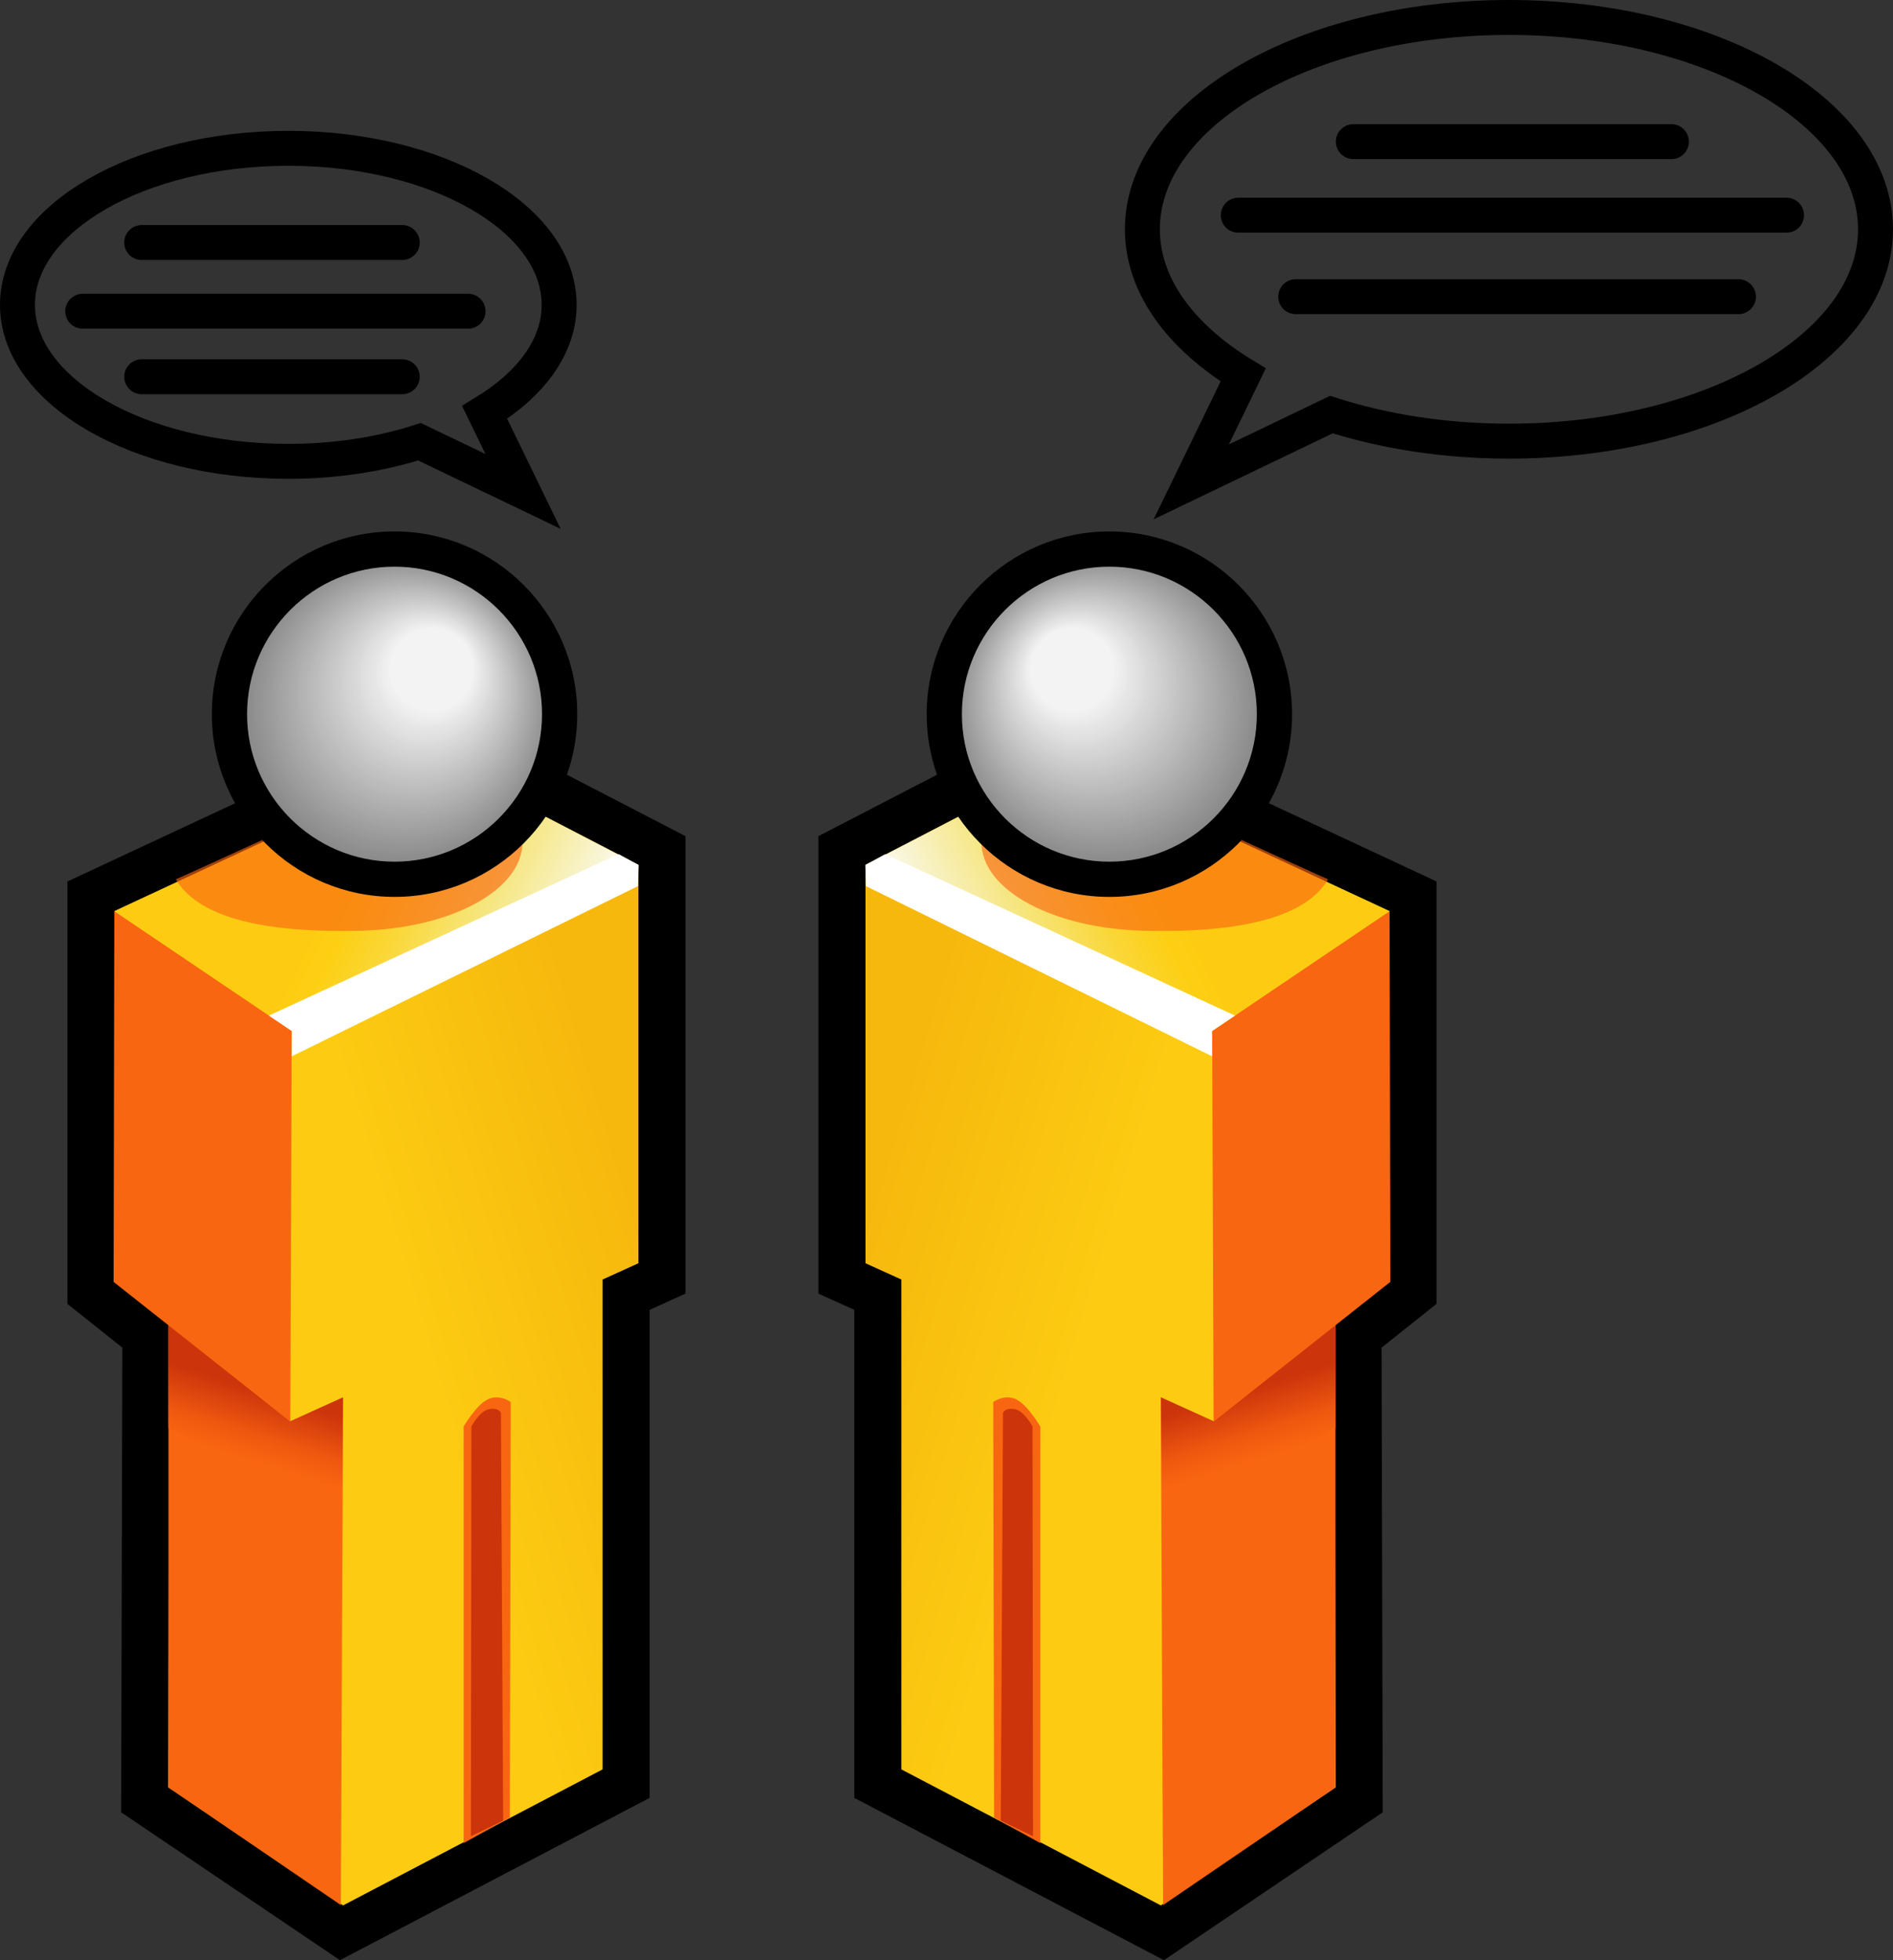 <?xml version="1.0" encoding="utf-8"?>
<!-- Generator: Adobe Illustrator 11.0, SVG Export Plug-In . SVG Version: 6.0.0 Build 78)  -->
<!DOCTYPE svg PUBLIC "-//W3C//DTD SVG 1.0//EN"    "http://www.w3.org/TR/2001/REC-SVG-20010904/DTD/svg10.dtd">
<svg  xmlns="http://www.w3.org/2000/svg" xmlns:xlink="http://www.w3.org/1999/xlink" xmlns:a="http://ns.adobe.com/AdobeSVGViewerExtensions/3.0/"
	 width="108.387" height="112.212" viewBox="0 0 108.387 112.212" overflow="visible" enable-background="new 0 0 108.387 112.212"
	 xml:space="preserve">
	<rect x="0" y="0" width="108.387" height="112.212" fill="#333333" stroke="none"/>
		<g id="Ebene_1">
			<g id="Layer_1_11_">
				<path d="M59.822,41.154l-12.963,6.713v26.186c0,0,1.888,0.854,2.056,0.932c0,3.056,0,27.937,0,27.937l17.729,9.291l12.527-8.466
					c0,0-0.062-24.244-0.067-26.6c0.932-0.742,3.146-2.506,3.146-2.506V50.462l-21.251-9.917L59.822,41.154z"/>
				<g>
					<polygon points="79.556,52.177 61.063,43.547 49.555,49.507 49.555,72.316 51.608,73.248 51.608,101.291 66.469,109.078 
						76.474,102.318 76.406,75.851 79.556,73.344 "/>
				</g>
				<g>
					
						<linearGradient id="XMLID_9_" gradientUnits="userSpaceOnUse" x1="-195.76" y1="384.96" x2="-209.702" y2="389.19" gradientTransform="matrix(1 0 0 -1 255.144 472.549)">
						<stop  offset="0" style="stop-color:#FDCC12"/>
						<stop  offset="0.811" style="stop-color:#F7BC0E"/>
						<stop  offset="1" style="stop-color:#F7B80D"/>
						<a:midPointStop  offset="0" style="stop-color:#FDCC12"/>
						<a:midPointStop  offset="0.5" style="stop-color:#FDCC12"/>
						<a:midPointStop  offset="0.811" style="stop-color:#F7BC0E"/>
						<a:midPointStop  offset="0.5" style="stop-color:#F7BC0E"/>
						<a:midPointStop  offset="1" style="stop-color:#F7B80D"/>
					</linearGradient>
					<polygon fill="url(#XMLID_9_)" points="51.608,71.699 51.608,101.291 66.468,109.078 76.474,102.318 76.399,73.41 
						68.427,79.285 "/>
				</g>
				<g>
					<polygon fill="#F96611" points="66.454,78.192 76.464,71.41 76.464,102.324 66.595,109.057 "/>
				</g>
				<g>
					
						<linearGradient id="XMLID_10_" gradientUnits="userSpaceOnUse" x1="-182.288" y1="389.225" x2="-183.498" y2="393.057" gradientTransform="matrix(1 0 0 -1 255.144 472.549)">
						<stop  offset="0" style="stop-color:#F96611"/>
						<stop  offset="0.377" style="stop-color:#EE580F"/>
						<stop  offset="1" style="stop-color:#CC340B"/>
						<a:midPointStop  offset="0" style="stop-color:#F96611"/>
						<a:midPointStop  offset="0.5" style="stop-color:#F96611"/>
						<a:midPointStop  offset="0.377" style="stop-color:#EE580F"/>
						<a:midPointStop  offset="0.5" style="stop-color:#EE580F"/>
						<a:midPointStop  offset="1" style="stop-color:#CC340B"/>
					</linearGradient>
					<polygon fill="url(#XMLID_10_)" points="66.453,78.025 76.462,71.244 76.462,81.74 66.533,86.811 "/>
				</g>
				<g>
					
						<linearGradient id="XMLID_11_" gradientUnits="userSpaceOnUse" x1="-188.279" y1="409.613" x2="-202.221" y2="413.842" gradientTransform="matrix(1 0 0 -1 255.144 472.549)">
						<stop  offset="0" style="stop-color:#FDCC12"/>
						<stop  offset="0.811" style="stop-color:#F7BC0E"/>
						<stop  offset="1" style="stop-color:#F7B80D"/>
						<a:midPointStop  offset="0" style="stop-color:#FDCC12"/>
						<a:midPointStop  offset="0.5" style="stop-color:#FDCC12"/>
						<a:midPointStop  offset="0.811" style="stop-color:#F7BC0E"/>
						<a:midPointStop  offset="0.5" style="stop-color:#F7BC0E"/>
						<a:midPointStop  offset="1" style="stop-color:#F7B80D"/>
					</linearGradient>
					<polygon fill="url(#XMLID_11_)" points="49.555,49.507 49.555,72.316 69.486,81.358 79.556,73.343 79.556,52.177 
						61.063,43.547 "/>
				</g>
				<g>
					<polygon fill="#F96611" points="69.405,59.003 79.563,52.157 79.604,73.385 69.486,81.383 "/>
				</g>
				<path fill="#F96611" d="M58.216,80.125c-0.693-0.361-1.348,0.139-1.348,0.139l0.05,23.78l2.645,1.466V81.664
					C59.563,81.664,58.867,80.463,58.216,80.125z"/>
				<path fill="#CC340B" d="M58.115,80.672c-0.58-0.114-0.688,0.215-0.688,0.215l-0.127,23.34l1.847,0.891l-0.028-23.453
					C59.119,81.664,58.657,80.777,58.115,80.672z"/>
				<g>
					
						<linearGradient id="XMLID_12_" gradientUnits="userSpaceOnUse" x1="-188.343" y1="422.036" x2="-201.713" y2="415.451" gradientTransform="matrix(1 0 0 -1 255.144 472.549)">
						<stop  offset="0" style="stop-color:#FDCC12"/>
						<stop  offset="0.096" style="stop-color:#FDCF13"/>
						<stop  offset="0.283" style="stop-color:#FAD737"/>
						<stop  offset="0.543" style="stop-color:#F6E57B"/>
						<stop  offset="0.862" style="stop-color:#F8F5D6"/>
						<stop  offset="1" style="stop-color:#FFFFFF"/>
						<a:midPointStop  offset="0" style="stop-color:#FDCC12"/>
						<a:midPointStop  offset="0.5" style="stop-color:#FDCC12"/>
						<a:midPointStop  offset="0.096" style="stop-color:#FDCF13"/>
						<a:midPointStop  offset="0.5" style="stop-color:#FDCF13"/>
						<a:midPointStop  offset="0.283" style="stop-color:#FAD737"/>
						<a:midPointStop  offset="0.5" style="stop-color:#FAD737"/>
						<a:midPointStop  offset="0.543" style="stop-color:#F6E57B"/>
						<a:midPointStop  offset="0.5" style="stop-color:#F6E57B"/>
						<a:midPointStop  offset="0.862" style="stop-color:#F8F5D6"/>
						<a:midPointStop  offset="0.5" style="stop-color:#F8F5D6"/>
						<a:midPointStop  offset="1" style="stop-color:#FFFFFF"/>
					</linearGradient>
					<polygon fill="url(#XMLID_12_)" points="49.545,49.524 69.394,59.027 79.563,52.157 61.063,43.547 "/>
				</g>
				<polygon fill="#FFFFFF" points="49.545,49.524 49.581,50.727 69.401,60.468 69.394,59.027 70.715,58.139 50.69,48.894 "/>
				<g opacity="0.8"  a:adobe-blending-mode="multiply">
					<path opacity="0.8" fill="#F96611" d="M56.193,48.195c0-2.04,1.733-3.87,4.913-4.681c0.038,0.003,14.932,6.855,14.938,6.823
						c-1.21,2.047-4.626,3.083-10.514,2.946C60.376,53.165,56.193,51.004,56.193,48.195z"/>
				</g>
				<g  a:adobe-knockout="true">
					<circle fill="#808080"  a:adobe-knockout="false" enable-background="new    " cx="63.519" cy="40.884" r="9.453"/> 
					<circle fill="#808080"  a:adobe-knockout="false" enable-background="new    " cx="63.501" cy="40.862" r="9.392"/> 
					<circle fill="#818080"  a:adobe-knockout="false" enable-background="new    " cx="63.482" cy="40.839" r="9.331"/> 
					<circle fill="#828282"  a:adobe-knockout="false" enable-background="new    " cx="63.464" cy="40.818" r="9.269"/> 
					<circle fill="#848484"  a:adobe-knockout="false" enable-background="new    " cx="63.445" cy="40.795" r="9.208"/> 
					<circle fill="#848484"  a:adobe-knockout="false" enable-background="new    " cx="63.428" cy="40.773" r="9.146"/> 
					<circle fill="#858585"  a:adobe-knockout="false" enable-background="new    " cx="63.409" cy="40.751" r="9.085"/> 
					<circle fill="#868686"  a:adobe-knockout="false" enable-background="new    " cx="63.39" cy="40.729" r="9.025"/> 
					<circle fill="#878787"  a:adobe-knockout="false" enable-background="new    " cx="63.373" cy="40.708" r="8.963"/> 
					<circle fill="#888888"  a:adobe-knockout="false" enable-background="new    " cx="63.353" cy="40.685" r="8.902"/> 
					<circle fill="#898989"  a:adobe-knockout="false" enable-background="new    " cx="63.335" cy="40.663" r="8.841"/> 
					<circle fill="#89898A"  a:adobe-knockout="false" enable-background="new    " cx="63.317" cy="40.641" r="8.78"/> 
					<circle fill="#8B8B8B"  a:adobe-knockout="false" enable-background="new    " cx="63.297" cy="40.619" r="8.718"/> 
					<circle fill="#8C8C8C"  a:adobe-knockout="false" enable-background="new    " cx="63.279" cy="40.597" r="8.658"/> 
					<circle fill="#8D8D8D"  a:adobe-knockout="false" enable-background="new    " cx="63.261" cy="40.574" r="8.596"/> 
					<circle fill="#8E8E8E"  a:adobe-knockout="false" enable-background="new    " cx="63.242" cy="40.552" r="8.535"/> 
					<circle fill="#8F8E8F"  a:adobe-knockout="false" enable-background="new    " cx="63.225" cy="40.531" r="8.474"/> 
					<circle fill="#909090"  a:adobe-knockout="false" enable-background="new    " cx="63.205" cy="40.508" r="8.413"/> 
					<circle fill="#919191"  a:adobe-knockout="false" enable-background="new    " cx="63.187" cy="40.486" r="8.351"/> 
					<circle fill="#929292"  a:adobe-knockout="false" enable-background="new    " cx="63.169" cy="40.465" r="8.291"/> 
					<circle fill="#939392"  a:adobe-knockout="false" enable-background="new    " cx="63.15" cy="40.443" r="8.229"/> 
					<circle fill="#949494"  a:adobe-knockout="false" enable-background="new    " cx="63.133" cy="40.42" r="8.167"/> 
					<circle fill="#969595"  a:adobe-knockout="false" enable-background="new    " cx="63.113" cy="40.398" r="8.106"/> 
					<circle fill="#969595"  a:adobe-knockout="false" enable-background="new    " cx="63.095" cy="40.375" r="8.046"/> 
					<circle fill="#979797"  a:adobe-knockout="false" enable-background="new    " cx="63.076" cy="40.354" r="7.984"/> 
					<circle fill="#989898"  a:adobe-knockout="false" enable-background="new    " cx="63.058" cy="40.332" r="7.923"/> 
					<circle fill="#9A9999"  a:adobe-knockout="false" enable-background="new    " cx="63.039" cy="40.31" r="7.861"/> 
					<circle fill="#9A9A9A"  a:adobe-knockout="false" enable-background="new    " cx="63.022" cy="40.289" r="7.801"/> 
					<circle fill="#9B9A9A"  a:adobe-knockout="false" enable-background="new    " cx="63.002" cy="40.266" r="7.74"/> 
					<circle fill="#9C9C9C"  a:adobe-knockout="false" enable-background="new    " cx="62.984" cy="40.244" r="7.678"/> 
					<circle fill="#9D9D9D"  a:adobe-knockout="false" enable-background="new    " cx="62.965" cy="40.222" r="7.618"/> 
					<circle fill="#9F9E9E"  a:adobe-knockout="false" enable-background="new    " cx="62.948" cy="40.199" r="7.555"/> 
					<circle fill="#9F9F9F"  a:adobe-knockout="false" enable-background="new    " cx="62.928" cy="40.178" r="7.495"/> 
					<circle fill="#A09FA0"  a:adobe-knockout="false" enable-background="new    " cx="62.911" cy="40.156" r="7.433"/> 
					<circle fill="#A1A1A1"  a:adobe-knockout="false" enable-background="new    " cx="62.892" cy="40.134" r="7.372"/> 
					<circle fill="#A2A2A2"  a:adobe-knockout="false" enable-background="new    " cx="62.873" cy="40.111" r="7.311"/> 
					<circle fill="#A4A3A3"  a:adobe-knockout="false" enable-background="new    " cx="62.855" cy="40.089" r="7.25"/> 
					<circle fill="#A4A4A4"  a:adobe-knockout="false" enable-background="new    " cx="62.836" cy="40.067" r="7.189"/> 
					<circle fill="#A5A4A5"  a:adobe-knockout="false" enable-background="new    " cx="62.818" cy="40.046" r="7.127"/> 
					<circle fill="#A6A6A6"  a:adobe-knockout="false" enable-background="new    " cx="62.799" cy="40.023" r="7.067"/> 
					<circle fill="#A7A7A7"  a:adobe-knockout="false" enable-background="new    " cx="62.781" cy="40.001" r="7.005"/> 
					<circle fill="#A8A8A8"  a:adobe-knockout="false" enable-background="new    " cx="62.763" cy="39.979" r="6.944"/> 
					<circle fill="#A9A9A9"  a:adobe-knockout="false" enable-background="new    " cx="62.744" cy="39.957" r="6.882"/> 
					<circle fill="#AAA9AA"  a:adobe-knockout="false" enable-background="new    " cx="62.726" cy="39.935" r="6.822"/> 
					<circle fill="#ABABAB"  a:adobe-knockout="false" enable-background="new    " cx="62.707" cy="39.912" r="6.761"/> 
					<circle fill="#ACACAC"  a:adobe-knockout="false" enable-background="new    " cx="62.688" cy="39.891" r="6.699"/> 
					<circle fill="#ADADAD"  a:adobe-knockout="false" enable-background="new    " cx="62.67" cy="39.869" r="6.638"/> 
					<circle fill="#ADADAD"  a:adobe-knockout="false" enable-background="new    " cx="62.651" cy="39.847" r="6.577"/> 
					<circle fill="#AFAFAF"  a:adobe-knockout="false" enable-background="new    " cx="62.633" cy="39.824" r="6.515"/> 
					<circle fill="#B0B0AF"  a:adobe-knockout="false" enable-background="new    " cx="62.615" cy="39.802" r="6.455"/> 
					<circle fill="#B1B1B1"  a:adobe-knockout="false" enable-background="new    " cx="62.596" cy="39.78" r="6.393"/> 
					<circle fill="#B2B2B2"  a:adobe-knockout="false" enable-background="new    " cx="62.578" cy="39.759" r="6.332"/> 
					<circle fill="#B3B3B3"  a:adobe-knockout="false" enable-background="new    " cx="62.56" cy="39.736" r="6.271"/> 
					<circle fill="#B4B4B4"  a:adobe-knockout="false" enable-background="new    " cx="62.542" cy="39.714" r="6.209"/> 
					<circle fill="#B4B4B4"  a:adobe-knockout="false" enable-background="new    " cx="62.522" cy="39.692" r="6.148"/> 
					<circle fill="#B6B6B6"  a:adobe-knockout="false" enable-background="new    " cx="62.503" cy="39.67" r="6.087"/> 
					<circle fill="#B7B7B7"  a:adobe-knockout="false" enable-background="new    " cx="62.485" cy="39.648" r="6.026"/> 
					<circle fill="#B8B8B8"  a:adobe-knockout="false" enable-background="new    " cx="62.467" cy="39.626" r="5.965"/> 
					<circle fill="#B9B9B9"  a:adobe-knockout="false" enable-background="new    " cx="62.449" cy="39.604" r="5.904"/> 
					<circle fill="#BBBBBA"  a:adobe-knockout="false" enable-background="new    " cx="62.431" cy="39.582" r="5.842"/> 
					<circle fill="#BBBBBB"  a:adobe-knockout="false" enable-background="new    " cx="62.412" cy="39.56" r="5.781"/> 
					<circle fill="#BCBCBC"  a:adobe-knockout="false" enable-background="new    " cx="62.393" cy="39.538" r="5.72"/> 
					<circle fill="#BDBCBC"  a:adobe-knockout="false" enable-background="new    " cx="62.375" cy="39.516" r="5.659"/> 
					<circle fill="#BEBEBE"  a:adobe-knockout="false" enable-background="new    " cx="62.356" cy="39.493" r="5.599"/> 
					<circle fill="#BFBFBF"  a:adobe-knockout="false" enable-background="new    " cx="62.338" cy="39.472" r="5.536"/> 
					<circle fill="#C0C0C0"  a:adobe-knockout="false" enable-background="new    " cx="62.32" cy="39.45" r="5.475"/> 
					<circle fill="#C1C1C0"  a:adobe-knockout="false" enable-background="new    " cx="62.3" cy="39.427" r="5.415"/> 
					<circle fill="#C2C2C2"  a:adobe-knockout="false" enable-background="new    " cx="62.282" cy="39.405" r="5.353"/> 
					<circle fill="#C2C2C3"  a:adobe-knockout="false" enable-background="new    " cx="62.264" cy="39.383" r="5.292"/> 
					<circle fill="#C4C4C4"  a:adobe-knockout="false" enable-background="new    " cx="62.245" cy="39.361" r="5.23"/> 
					<circle fill="#C5C5C5"  a:adobe-knockout="false" enable-background="new    " cx="62.228" cy="39.339" r="5.169"/> 
					<circle fill="#C6C6C6"  a:adobe-knockout="false" enable-background="new    " cx="62.208" cy="39.317" r="5.109"/> 
					<circle fill="#C7C7C7"  a:adobe-knockout="false" enable-background="new    " cx="62.19" cy="39.295" r="5.047"/> 
					<circle fill="#C8C7C7"  a:adobe-knockout="false" enable-background="new    " cx="62.171" cy="39.273" r="4.986"/> 
					<circle fill="#C9C9C8"  a:adobe-knockout="false" enable-background="new    " cx="62.152" cy="39.251" r="4.925"/> 
					<circle fill="#CACACA"  a:adobe-knockout="false" enable-background="new    " cx="62.134" cy="39.229" r="4.863"/> 
					<circle fill="#CCCBCB"  a:adobe-knockout="false" enable-background="new    " cx="62.117" cy="39.207" r="4.802"/> 
					<circle fill="#CCCCCC"  a:adobe-knockout="false" enable-background="new    " cx="62.098" cy="39.185" r="4.741"/> 
					<circle fill="#CDCDCD"  a:adobe-knockout="false" enable-background="new    " cx="62.08" cy="39.162" r="4.68"/> 
					<circle fill="#CECDCE"  a:adobe-knockout="false" enable-background="new    " cx="62.061" cy="39.141" r="4.619"/> 
					<circle fill="#CFCFCE"  a:adobe-knockout="false" enable-background="new    " cx="62.042" cy="39.119" r="4.558"/> 
					<circle fill="#D0D0D0"  a:adobe-knockout="false" enable-background="new    " cx="62.024" cy="39.096" r="4.496"/> 
					<circle fill="#D2D1D2"  a:adobe-knockout="false" enable-background="new    " cx="62.005" cy="39.074" r="4.436"/> 
					<circle fill="#D3D2D2"  a:adobe-knockout="false" enable-background="new    " cx="61.987" cy="39.052" r="4.375"/> 
					<circle fill="#D4D3D3"  a:adobe-knockout="false" enable-background="new    " cx="61.969" cy="39.031" r="4.313"/> 
					<circle fill="#D5D4D4"  a:adobe-knockout="false" enable-background="new    " cx="61.951" cy="39.008" r="4.251"/> 
					<circle fill="#D5D5D5"  a:adobe-knockout="false" enable-background="new    " cx="61.932" cy="38.986" r="4.19"/> 
					<circle fill="#D6D5D5"  a:adobe-knockout="false" enable-background="new    " cx="61.912" cy="38.964" r="4.13"/> 
					<circle fill="#D7D7D7"  a:adobe-knockout="false" enable-background="new    " cx="61.895" cy="38.943" r="4.068"/> 
					<circle fill="#D8D8D7"  a:adobe-knockout="false" enable-background="new    " cx="61.875" cy="38.92" r="4.006"/> 
					<circle fill="#D9D8D8"  a:adobe-knockout="false" enable-background="new    " cx="61.858" cy="38.898" r="3.946"/> 
					<circle fill="#DAD9D9"  a:adobe-knockout="false" enable-background="new    " cx="61.839" cy="38.876" r="3.884"/> 
					<circle fill="#DBDBDA"  a:adobe-knockout="false" enable-background="new    " cx="61.821" cy="38.853" r="3.823"/> 
					<circle fill="#DCDCDC"  a:adobe-knockout="false" enable-background="new    " cx="61.802" cy="38.833" r="3.763"/> 
					<circle fill="#DDDDDD"  a:adobe-knockout="false" enable-background="new    " cx="61.784" cy="38.81" r="3.701"/> 
					<circle fill="#DFDFDF"  a:adobe-knockout="false" enable-background="new    " cx="61.765" cy="38.788" r="3.64"/> 
					<circle fill="#E0DFDF"  a:adobe-knockout="false" enable-background="new    " cx="61.748" cy="38.765" r="3.579"/> 
					<circle fill="#E1E0E0"  a:adobe-knockout="false" enable-background="new    " cx="61.729" cy="38.743" r="3.517"/> 
					<circle fill="#E2E1E1"  a:adobe-knockout="false" enable-background="new    " cx="61.71" cy="38.722" r="3.457"/> 
					<circle fill="#E3E2E2"  a:adobe-knockout="false" enable-background="new    " cx="61.691" cy="38.699" r="3.395"/> 
					<circle fill="#E3E3E2"  a:adobe-knockout="false" enable-background="new    " cx="61.672" cy="38.677" r="3.333"/> 
					<circle fill="#E4E4E4"  a:adobe-knockout="false" enable-background="new    " cx="61.655" cy="38.655" r="3.273"/> 
					<circle fill="#E5E4E4"  a:adobe-knockout="false" enable-background="new    " cx="61.636" cy="38.633" r="3.211"/> 
					<circle fill="#E6E6E6"  a:adobe-knockout="false" enable-background="new    " cx="61.619" cy="38.611" r="3.15"/> 
					<circle fill="#E7E6E6"  a:adobe-knockout="false" enable-background="new    " cx="61.599" cy="38.589" r="3.089"/> 
					<circle fill="#E8E7E8"  a:adobe-knockout="false" enable-background="new    " cx="61.581" cy="38.567" r="3.027"/> 
					<circle fill="#EAEAE9"  a:adobe-knockout="false" enable-background="new    " cx="61.563" cy="38.544" r="2.967"/> 
					<circle fill="#EBEAEA"  a:adobe-knockout="false" enable-background="new    " cx="61.544" cy="38.523" r="2.905"/> 
					<circle fill="#ECEBEB"  a:adobe-knockout="false" enable-background="new    " cx="61.525" cy="38.501" r="2.844"/> 
					<circle fill="#EDEDED"  a:adobe-knockout="false" enable-background="new    " cx="61.506" cy="38.479" r="2.783"/> 
					<circle fill="#EEEDED"  a:adobe-knockout="false" enable-background="new    " cx="61.488" cy="38.457" r="2.722"/> 
					<circle fill="#EFEEEE"  a:adobe-knockout="false" enable-background="new    " cx="61.47" cy="38.434" r="2.661"/> 
					<circle fill="#F0F0EF"  a:adobe-knockout="false" enable-background="new    " cx="61.452" cy="38.413" r="2.599"/> 
					<circle fill="#F1F0F0"  a:adobe-knockout="false" enable-background="new    " cx="61.433" cy="38.391" r="2.538"/> 
					<circle fill="#F2F1F1"  a:adobe-knockout="false" enable-background="new    " cx="61.414" cy="38.369" r="2.478"/> 
					<circle fill="#F3F3F3"  a:adobe-knockout="false" enable-background="new    " cx="61.396" cy="38.346" r="2.416"/> 
				</g>
				<path enable-background="new    " d="M53.059,40.884c0,5.767,4.692,10.46,10.46,10.46c5.769,0,10.461-4.693,10.461-10.46
					c0.001-5.769-4.692-10.461-10.461-10.461C57.751,30.422,53.059,35.115,53.059,40.884z M55.074,40.884
					c0-4.656,3.789-8.445,8.444-8.445c4.657,0,8.445,3.789,8.445,8.445c0,4.656-3.789,8.444-8.445,8.444
					C58.863,49.329,55.074,45.54,55.074,40.884z"/>
			</g>
			<g id="Layer_1_10_">
				<path d="M26.287,41.154l12.962,6.713v26.186c0,0-1.887,0.854-2.055,0.932c0,3.056,0,27.937,0,27.937l-17.729,9.291
					l-12.528-8.466c0,0,0.063-24.244,0.068-26.6c-0.932-0.742-3.146-2.506-3.146-2.506V50.462l21.251-9.917L26.287,41.154z"/>
				<g>
					<polygon points="6.554,52.177 25.047,43.547 36.555,49.507 36.555,72.316 34.501,73.248 34.501,101.291 19.64,109.078 
						9.635,102.318 9.703,75.851 6.554,73.344 "/>
				</g>
				<g>
					
						<linearGradient id="XMLID_13_" gradientUnits="userSpaceOnUse" x1="137.09" y1="384.959" x2="123.147" y2="389.188" gradientTransform="matrix(-1 0 0 -1 163.815 472.549)">
						<stop  offset="0" style="stop-color:#FDCC12"/>
						<stop  offset="0.811" style="stop-color:#F7BC0E"/>
						<stop  offset="1" style="stop-color:#F7B80D"/>
						<a:midPointStop  offset="0" style="stop-color:#FDCC12"/>
						<a:midPointStop  offset="0.5" style="stop-color:#FDCC12"/>
						<a:midPointStop  offset="0.811" style="stop-color:#F7BC0E"/>
						<a:midPointStop  offset="0.5" style="stop-color:#F7BC0E"/>
						<a:midPointStop  offset="1" style="stop-color:#F7B80D"/>
					</linearGradient>
					<polygon fill="url(#XMLID_13_)" points="34.501,71.699 34.501,101.291 19.642,109.078 9.636,102.318 9.71,73.41 17.683,79.285 
						"/>
				</g>
				<g>
					<polygon fill="#F96611" points="19.655,78.192 9.646,71.41 9.646,102.324 19.514,109.057 "/>
				</g>
				<g>
					
						<linearGradient id="XMLID_14_" gradientUnits="userSpaceOnUse" x1="150.56" y1="389.226" x2="149.351" y2="393.058" gradientTransform="matrix(-1 0 0 -1 163.815 472.549)">
						<stop  offset="0" style="stop-color:#F96611"/>
						<stop  offset="0.377" style="stop-color:#EE580F"/>
						<stop  offset="1" style="stop-color:#CC340B"/>
						<a:midPointStop  offset="0" style="stop-color:#F96611"/>
						<a:midPointStop  offset="0.5" style="stop-color:#F96611"/>
						<a:midPointStop  offset="0.377" style="stop-color:#EE580F"/>
						<a:midPointStop  offset="0.5" style="stop-color:#EE580F"/>
						<a:midPointStop  offset="1" style="stop-color:#CC340B"/>
					</linearGradient>
					<polygon fill="url(#XMLID_14_)" points="19.656,78.025 9.647,71.244 9.647,81.74 19.576,86.811 "/>
				</g>
				<g>
					
						<linearGradient id="XMLID_15_" gradientUnits="userSpaceOnUse" x1="144.568" y1="409.615" x2="130.627" y2="413.844" gradientTransform="matrix(-1 0 0 -1 163.815 472.549)">
						<stop  offset="0" style="stop-color:#FDCC12"/>
						<stop  offset="0.811" style="stop-color:#F7BC0E"/>
						<stop  offset="1" style="stop-color:#F7B80D"/>
						<a:midPointStop  offset="0" style="stop-color:#FDCC12"/>
						<a:midPointStop  offset="0.5" style="stop-color:#FDCC12"/>
						<a:midPointStop  offset="0.811" style="stop-color:#F7BC0E"/>
						<a:midPointStop  offset="0.5" style="stop-color:#F7BC0E"/>
						<a:midPointStop  offset="1" style="stop-color:#F7B80D"/>
					</linearGradient>
					<polygon fill="url(#XMLID_15_)" points="36.555,49.507 36.555,72.316 16.622,81.358 6.554,73.343 6.554,52.177 25.047,43.547 
						"/>
				</g>
				<g>
					<polygon fill="#F96611" points="16.703,59.003 6.545,52.157 6.504,73.385 16.622,81.383 "/>
				</g>
				<path fill="#F96611" d="M27.893,80.125c0.694-0.361,1.349,0.139,1.349,0.139l-0.05,23.78l-2.645,1.466V81.664
					C26.547,81.664,27.242,80.463,27.893,80.125z"/>
				<path fill="#CC340B" d="M27.994,80.672c0.58-0.114,0.688,0.215,0.688,0.215l0.127,23.34l-1.847,0.891l0.027-23.453
					C26.99,81.664,27.452,80.777,27.994,80.672z"/>
				<g>
					
						<linearGradient id="XMLID_16_" gradientUnits="userSpaceOnUse" x1="144.506" y1="422.036" x2="131.136" y2="415.451" gradientTransform="matrix(-1 0 0 -1 163.815 472.549)">
						<stop  offset="0" style="stop-color:#FDCC12"/>
						<stop  offset="0.096" style="stop-color:#FDCF13"/>
						<stop  offset="0.283" style="stop-color:#FAD737"/>
						<stop  offset="0.543" style="stop-color:#F6E57B"/>
						<stop  offset="0.862" style="stop-color:#F8F5D6"/>
						<stop  offset="1" style="stop-color:#FFFFFF"/>
						<a:midPointStop  offset="0" style="stop-color:#FDCC12"/>
						<a:midPointStop  offset="0.5" style="stop-color:#FDCC12"/>
						<a:midPointStop  offset="0.096" style="stop-color:#FDCF13"/>
						<a:midPointStop  offset="0.5" style="stop-color:#FDCF13"/>
						<a:midPointStop  offset="0.283" style="stop-color:#FAD737"/>
						<a:midPointStop  offset="0.5" style="stop-color:#FAD737"/>
						<a:midPointStop  offset="0.543" style="stop-color:#F6E57B"/>
						<a:midPointStop  offset="0.5" style="stop-color:#F6E57B"/>
						<a:midPointStop  offset="0.862" style="stop-color:#F8F5D6"/>
						<a:midPointStop  offset="0.5" style="stop-color:#F8F5D6"/>
						<a:midPointStop  offset="1" style="stop-color:#FFFFFF"/>
					</linearGradient>
					<polygon fill="url(#XMLID_16_)" points="36.564,49.524 16.716,59.027 6.545,52.157 25.047,43.547 "/>
				</g>
				<polygon fill="#FFFFFF" points="36.564,49.524 36.528,50.727 16.708,60.468 16.716,59.027 15.394,58.139 35.419,48.894 "/>
				<g opacity="0.8"  a:adobe-blending-mode="multiply">
					<path opacity="0.8" fill="#F96611" d="M29.916,48.195c0-2.04-1.733-3.87-4.913-4.681c-0.038,0.003-14.932,6.855-14.938,6.823
						c1.21,2.047,4.626,3.083,10.514,2.946C25.733,53.165,29.916,51.004,29.916,48.195z"/>
				</g>
				<g  a:adobe-knockout="true">
					<circle fill="#808080"  a:adobe-knockout="false" enable-background="new    " cx="22.59" cy="40.884" r="9.453"/> 
					<circle fill="#808080"  a:adobe-knockout="false" enable-background="new    " cx="22.608" cy="40.862" r="9.391"/> 
					<circle fill="#818080"  a:adobe-knockout="false" enable-background="new    " cx="22.627" cy="40.839" r="9.331"/> 
					<circle fill="#828282"  a:adobe-knockout="false" enable-background="new    " cx="22.645" cy="40.818" r="9.269"/> 
					<circle fill="#848484"  a:adobe-knockout="false" enable-background="new    " cx="22.664" cy="40.795" r="9.208"/> 
					<circle fill="#848484"  a:adobe-knockout="false" enable-background="new    " cx="22.682" cy="40.773" r="9.146"/> 
					<circle fill="#858585"  a:adobe-knockout="false" enable-background="new    " cx="22.701" cy="40.751" r="9.085"/> 
					<circle fill="#868686"  a:adobe-knockout="false" enable-background="new    " cx="22.719" cy="40.729" r="9.025"/> 
					<circle fill="#878787"  a:adobe-knockout="false" enable-background="new    " cx="22.737" cy="40.708" r="8.963"/> 
					<circle fill="#888888"  a:adobe-knockout="false" enable-background="new    " cx="22.756" cy="40.685" r="8.902"/> 
					<circle fill="#898989"  a:adobe-knockout="false" enable-background="new    " cx="22.774" cy="40.663" r="8.84"/> 
					<circle fill="#89898A"  a:adobe-knockout="false" enable-background="new    " cx="22.792" cy="40.641" r="8.78"/> 
					<circle fill="#8B8B8B"  a:adobe-knockout="false" enable-background="new    " cx="22.812" cy="40.619" r="8.719"/> 
					<circle fill="#8C8C8C"  a:adobe-knockout="false" enable-background="new    " cx="22.83" cy="40.597" r="8.658"/> 
					<circle fill="#8D8D8D"  a:adobe-knockout="false" enable-background="new    " cx="22.848" cy="40.574" r="8.596"/> 
					<circle fill="#8E8E8E"  a:adobe-knockout="false" enable-background="new    " cx="22.867" cy="40.552" r="8.535"/> 
					<circle fill="#8F8E8F"  a:adobe-knockout="false" enable-background="new    " cx="22.885" cy="40.531" r="8.474"/> 
					<circle fill="#909090"  a:adobe-knockout="false" enable-background="new    " cx="22.903" cy="40.508" r="8.413"/> 
					<circle fill="#919191"  a:adobe-knockout="false" enable-background="new    " cx="22.922" cy="40.486" r="8.351"/> 
					<circle fill="#929292"  a:adobe-knockout="false" enable-background="new    " cx="22.94" cy="40.465" r="8.291"/> 
					<circle fill="#939392"  a:adobe-knockout="false" enable-background="new    " cx="22.958" cy="40.443" r="8.229"/> 
					<circle fill="#949494"  a:adobe-knockout="false" enable-background="new    " cx="22.977" cy="40.42" r="8.167"/> 
					<circle fill="#969595"  a:adobe-knockout="false" enable-background="new    " cx="22.996" cy="40.398" r="8.106"/> 
					<circle fill="#969595"  a:adobe-knockout="false" enable-background="new    " cx="23.015" cy="40.375" r="8.046"/> 
					<circle fill="#979797"  a:adobe-knockout="false" enable-background="new    " cx="23.033" cy="40.354" r="7.984"/> 
					<circle fill="#989898"  a:adobe-knockout="false" enable-background="new    " cx="23.051" cy="40.332" r="7.923"/> 
					<circle fill="#9A9999"  a:adobe-knockout="false" enable-background="new    " cx="23.07" cy="40.31" r="7.861"/> 
					<circle fill="#9A9A9A"  a:adobe-knockout="false" enable-background="new    " cx="23.087" cy="40.289" r="7.801"/> 
					<circle fill="#9B9A9A"  a:adobe-knockout="false" enable-background="new    " cx="23.107" cy="40.266" r="7.74"/> 
					<circle fill="#9C9C9C"  a:adobe-knockout="false" enable-background="new    " cx="23.125" cy="40.244" r="7.678"/> 
					<circle fill="#9D9D9D"  a:adobe-knockout="false" enable-background="new    " cx="23.144" cy="40.222" r="7.617"/> 
					<circle fill="#9F9E9E"  a:adobe-knockout="false" enable-background="new    " cx="23.162" cy="40.199" r="7.555"/> 
					<circle fill="#9F9F9F"  a:adobe-knockout="false" enable-background="new    " cx="23.181" cy="40.178" r="7.494"/> 
					<circle fill="#A09FA0"  a:adobe-knockout="false" enable-background="new    " cx="23.198" cy="40.156" r="7.433"/> 
					<circle fill="#A1A1A1"  a:adobe-knockout="false" enable-background="new    " cx="23.218" cy="40.134" r="7.372"/> 
					<circle fill="#A2A2A2"  a:adobe-knockout="false" enable-background="new    " cx="23.237" cy="40.111" r="7.311"/> 
					<circle fill="#A4A3A3"  a:adobe-knockout="false" enable-background="new    " cx="23.254" cy="40.089" r="7.25"/> 
					<circle fill="#A4A4A4"  a:adobe-knockout="false" enable-background="new    " cx="23.273" cy="40.067" r="7.189"/> 
					<circle fill="#A5A4A5"  a:adobe-knockout="false" enable-background="new    " cx="23.291" cy="40.046" r="7.127"/> 
					<circle fill="#A6A6A6"  a:adobe-knockout="false" enable-background="new    " cx="23.31" cy="40.023" r="7.067"/> 
					<circle fill="#A7A7A7"  a:adobe-knockout="false" enable-background="new    " cx="23.329" cy="40.001" r="7.005"/> 
					<circle fill="#A8A8A8"  a:adobe-knockout="false" enable-background="new    " cx="23.347" cy="39.979" r="6.944"/> 
					<circle fill="#A9A9A9"  a:adobe-knockout="false" enable-background="new    " cx="23.365" cy="39.957" r="6.882"/> 
					<circle fill="#AAA9AA"  a:adobe-knockout="false" enable-background="new    " cx="23.383" cy="39.935" r="6.822"/> 
					<circle fill="#ABABAB"  a:adobe-knockout="false" enable-background="new    " cx="23.403" cy="39.912" r="6.761"/> 
					<circle fill="#ACACAC"  a:adobe-knockout="false" enable-background="new    " cx="23.421" cy="39.891" r="6.699"/> 
					<circle fill="#ADADAD"  a:adobe-knockout="false" enable-background="new    " cx="23.439" cy="39.869" r="6.638"/> 
					<circle fill="#ADADAD"  a:adobe-knockout="false" enable-background="new    " cx="23.457" cy="39.847" r="6.577"/> 
					<circle fill="#AFAFAF"  a:adobe-knockout="false" enable-background="new    " cx="23.476" cy="39.824" r="6.515"/> 
					<circle fill="#B0B0AF"  a:adobe-knockout="false" enable-background="new    " cx="23.494" cy="39.802" r="6.455"/> 
					<circle fill="#B1B1B1"  a:adobe-knockout="false" enable-background="new    " cx="23.513" cy="39.78" r="6.394"/> 
					<circle fill="#B2B2B2"  a:adobe-knockout="false" enable-background="new    " cx="23.531" cy="39.759" r="6.332"/> 
					<circle fill="#B3B3B3"  a:adobe-knockout="false" enable-background="new    " cx="23.549" cy="39.736" r="6.271"/> 
					<circle fill="#B4B4B4"  a:adobe-knockout="false" enable-background="new    " cx="23.568" cy="39.714" r="6.209"/> 
					<circle fill="#B4B4B4"  a:adobe-knockout="false" enable-background="new    " cx="23.587" cy="39.692" r="6.148"/> 
					<circle fill="#B6B6B6"  a:adobe-knockout="false" enable-background="new    " cx="23.606" cy="39.67" r="6.087"/> 
					<circle fill="#B7B7B7"  a:adobe-knockout="false" enable-background="new    " cx="23.624" cy="39.648" r="6.026"/> 
					<circle fill="#B8B8B8"  a:adobe-knockout="false" enable-background="new    " cx="23.642" cy="39.626" r="5.965"/> 
					<circle fill="#B9B9B9"  a:adobe-knockout="false" enable-background="new    " cx="23.661" cy="39.604" r="5.904"/> 
					<circle fill="#BBBBBA"  a:adobe-knockout="false" enable-background="new    " cx="23.679" cy="39.582" r="5.842"/> 
					<circle fill="#BBBBBB"  a:adobe-knockout="false" enable-background="new    " cx="23.698" cy="39.56" r="5.781"/> 
					<circle fill="#BCBCBC"  a:adobe-knockout="false" enable-background="new    " cx="23.716" cy="39.538" r="5.72"/> 
					<circle fill="#BDBCBC"  a:adobe-knockout="false" enable-background="new    " cx="23.735" cy="39.516" r="5.659"/> 
					<circle fill="#BEBEBE"  a:adobe-knockout="false" enable-background="new    " cx="23.753" cy="39.493" r="5.599"/> 
					<circle fill="#BFBFBF"  a:adobe-knockout="false" enable-background="new    " cx="23.771" cy="39.472" r="5.536"/> 
					<circle fill="#C0C0C0"  a:adobe-knockout="false" enable-background="new    " cx="23.79" cy="39.45" r="5.475"/> 
					<circle fill="#C1C1C0"  a:adobe-knockout="false" enable-background="new    " cx="23.809" cy="39.427" r="5.415"/> 
					<circle fill="#C2C2C2"  a:adobe-knockout="false" enable-background="new    " cx="23.827" cy="39.405" r="5.353"/> 
					<circle fill="#C2C2C3"  a:adobe-knockout="false" enable-background="new    " cx="23.846" cy="39.383" r="5.292"/> 
					<circle fill="#C4C4C4"  a:adobe-knockout="false" enable-background="new    " cx="23.864" cy="39.361" r="5.23"/> 
					<circle fill="#C5C5C5"  a:adobe-knockout="false" enable-background="new    " cx="23.882" cy="39.339" r="5.169"/> 
					<circle fill="#C6C6C6"  a:adobe-knockout="false" enable-background="new    " cx="23.9" cy="39.317" r="5.108"/> 
					<circle fill="#C7C7C7"  a:adobe-knockout="false" enable-background="new    " cx="23.919" cy="39.295" r="5.047"/> 
					<circle fill="#C8C7C7"  a:adobe-knockout="false" enable-background="new    " cx="23.938" cy="39.273" r="4.986"/> 
					<circle fill="#C9C9C8"  a:adobe-knockout="false" enable-background="new    " cx="23.957" cy="39.251" r="4.925"/> 
					<circle fill="#CACACA"  a:adobe-knockout="false" enable-background="new    " cx="23.975" cy="39.229" r="4.863"/> 
					<circle fill="#CCCBCB"  a:adobe-knockout="false" enable-background="new    " cx="23.993" cy="39.207" r="4.802"/> 
					<circle fill="#CCCCCC"  a:adobe-knockout="false" enable-background="new    " cx="24.011" cy="39.185" r="4.742"/> 
					<circle fill="#CDCDCD"  a:adobe-knockout="false" enable-background="new    " cx="24.03" cy="39.162" r="4.68"/> 
					<circle fill="#CECDCE"  a:adobe-knockout="false" enable-background="new    " cx="24.048" cy="39.141" r="4.619"/> 
					<circle fill="#CFCFCE"  a:adobe-knockout="false" enable-background="new    " cx="24.067" cy="39.119" r="4.557"/> 
					<circle fill="#D0D0D0"  a:adobe-knockout="false" enable-background="new    " cx="24.085" cy="39.096" r="4.496"/> 
					<circle fill="#D2D1D2"  a:adobe-knockout="false" enable-background="new    " cx="24.104" cy="39.074" r="4.436"/> 
					<circle fill="#D3D2D2"  a:adobe-knockout="false" enable-background="new    " cx="24.123" cy="39.052" r="4.375"/> 
					<circle fill="#D4D3D3"  a:adobe-knockout="false" enable-background="new    " cx="24.141" cy="39.031" r="4.313"/> 
					<circle fill="#D5D4D4"  a:adobe-knockout="false" enable-background="new    " cx="24.159" cy="39.008" r="4.251"/> 
					<circle fill="#D5D5D5"  a:adobe-knockout="false" enable-background="new    " cx="24.178" cy="38.986" r="4.19"/> 
					<circle fill="#D6D5D5"  a:adobe-knockout="false" enable-background="new    " cx="24.197" cy="38.964" r="4.129"/> 
					<circle fill="#D7D7D7"  a:adobe-knockout="false" enable-background="new    " cx="24.215" cy="38.943" r="4.068"/> 
					<circle fill="#D8D8D7"  a:adobe-knockout="false" enable-background="new    " cx="24.233" cy="38.92" r="4.007"/> 
					<circle fill="#D9D8D8"  a:adobe-knockout="false" enable-background="new    " cx="24.251" cy="38.898" r="3.946"/> 
					<circle fill="#DAD9D9"  a:adobe-knockout="false" enable-background="new    " cx="24.27" cy="38.876" r="3.885"/> 
					<circle fill="#DBDBDA"  a:adobe-knockout="false" enable-background="new    " cx="24.288" cy="38.853" r="3.823"/> 
					<circle fill="#DCDCDC"  a:adobe-knockout="false" enable-background="new    " cx="24.308" cy="38.833" r="3.763"/> 
					<circle fill="#DDDDDD"  a:adobe-knockout="false" enable-background="new    " cx="24.326" cy="38.81" r="3.701"/> 
					<circle fill="#DFDFDF"  a:adobe-knockout="false" enable-background="new    " cx="24.344" cy="38.788" r="3.639"/> 
					<circle fill="#E0DFDF"  a:adobe-knockout="false" enable-background="new    " cx="24.362" cy="38.765" r="3.579"/> 
					<circle fill="#E1E0E0"  a:adobe-knockout="false" enable-background="new    " cx="24.38" cy="38.743" r="3.517"/> 
					<circle fill="#E2E1E1"  a:adobe-knockout="false" enable-background="new    " cx="24.399" cy="38.722" r="3.457"/> 
					<circle fill="#E3E2E2"  a:adobe-knockout="false" enable-background="new    " cx="24.418" cy="38.699" r="3.395"/> 
					<circle fill="#E3E3E2"  a:adobe-knockout="false" enable-background="new    " cx="24.437" cy="38.677" r="3.333"/> 
					<circle fill="#E4E4E4"  a:adobe-knockout="false" enable-background="new    " cx="24.455" cy="38.655" r="3.273"/> 
					<circle fill="#E5E4E4"  a:adobe-knockout="false" enable-background="new    " cx="24.473" cy="38.633" r="3.211"/> 
					<circle fill="#E6E6E6"  a:adobe-knockout="false" enable-background="new    " cx="24.491" cy="38.611" r="3.15"/> 
					<circle fill="#E7E6E6"  a:adobe-knockout="false" enable-background="new    " cx="24.51" cy="38.589" r="3.089"/> 
					<circle fill="#E8E7E8"  a:adobe-knockout="false" enable-background="new    " cx="24.528" cy="38.567" r="3.027"/> 
					<circle fill="#EAEAE9"  a:adobe-knockout="false" enable-background="new    " cx="24.547" cy="38.544" r="2.967"/> 
					<circle fill="#EBEAEA"  a:adobe-knockout="false" enable-background="new    " cx="24.565" cy="38.523" r="2.906"/> 
					<circle fill="#ECEBEB"  a:adobe-knockout="false" enable-background="new    " cx="24.584" cy="38.501" r="2.844"/> 
					<circle fill="#EDEDED"  a:adobe-knockout="false" enable-background="new    " cx="24.604" cy="38.479" r="2.783"/> 
					<circle fill="#EEEDED"  a:adobe-knockout="false" enable-background="new    " cx="24.621" cy="38.457" r="2.722"/> 
					<circle fill="#EFEEEE"  a:adobe-knockout="false" enable-background="new    " cx="24.639" cy="38.434" r="2.661"/> 
					<circle fill="#F0F0EF"  a:adobe-knockout="false" enable-background="new    " cx="24.658" cy="38.413" r="2.599"/> 
					<circle fill="#F1F0F0"  a:adobe-knockout="false" enable-background="new    " cx="24.676" cy="38.391" r="2.538"/> 
					<circle fill="#F2F1F1"  a:adobe-knockout="false" enable-background="new    " cx="24.695" cy="38.369" r="2.478"/> 
					<circle fill="#F3F3F3"  a:adobe-knockout="false" enable-background="new    " cx="24.712" cy="38.346" r="2.417"/> 
				</g>
				<path enable-background="new    " d="M22.59,30.422c-5.768,0-10.462,4.693-10.46,10.461c0,5.767,4.692,10.46,10.46,10.46
					s10.461-4.693,10.461-10.46C33.051,35.115,28.357,30.422,22.59,30.422z M22.59,49.328c-4.655,0-8.444-3.789-8.444-8.444
					c0-4.656,3.787-8.445,8.444-8.445c4.656,0,8.445,3.789,8.445,8.445S27.246,49.329,22.59,49.328z"/>
			</g>
			<g>
				<g>
					<path fill="none" stroke="#000000" stroke-width="2" d="M86.398,1C74.807,1,65.409,6.43,65.409,13.127
						c0,3.232,2.203,6.162,5.772,8.336l-2.974,6.123l8.024-3.853c3.013,0.966,6.476,1.521,10.166,1.521
						c11.591,0,20.988-5.429,20.988-12.126C107.387,6.43,97.989,1,86.398,1z"/>
				</g>
			</g>
			<g>
				<g>
					<path fill="none" stroke="#000000" stroke-width="2" d="M32.015,17.451c0-4.948-6.943-8.96-15.508-8.96
						C7.943,8.491,1,12.503,1,17.451s6.943,8.959,15.507,8.959c2.726,0,5.285-0.41,7.511-1.123l5.93,2.846L27.75,23.61
						C30.387,22.004,32.015,19.84,32.015,17.451z"/>
				</g>
			</g>
			<line fill="none" stroke="#000000" stroke-width="2" stroke-linecap="round" x1="8.113" y1="13.883" x2="23.032" y2="13.883"/>
			<line fill="none" stroke="#000000" stroke-width="2" stroke-linecap="round" x1="4.736" y1="17.817" x2="26.8" y2="17.817"/>
			<line fill="none" stroke="#000000" stroke-width="2" stroke-linecap="round" x1="8.113" y1="21.568" x2="23.032" y2="21.568"/>
			<line fill="none" stroke="#000000" stroke-width="2" stroke-linecap="round" x1="77.488" y1="8.108" x2="95.701" y2="8.108"/>
			<line fill="none" stroke="#000000" stroke-width="2" stroke-linecap="round" x1="70.898" y1="12.319" x2="102.291" y2="12.319"/>
			<line fill="none" stroke="#000000" stroke-width="2" stroke-linecap="round" x1="74.188" y1="16.985" x2="99.538" y2="16.985"/>
		</g>
	</svg>
